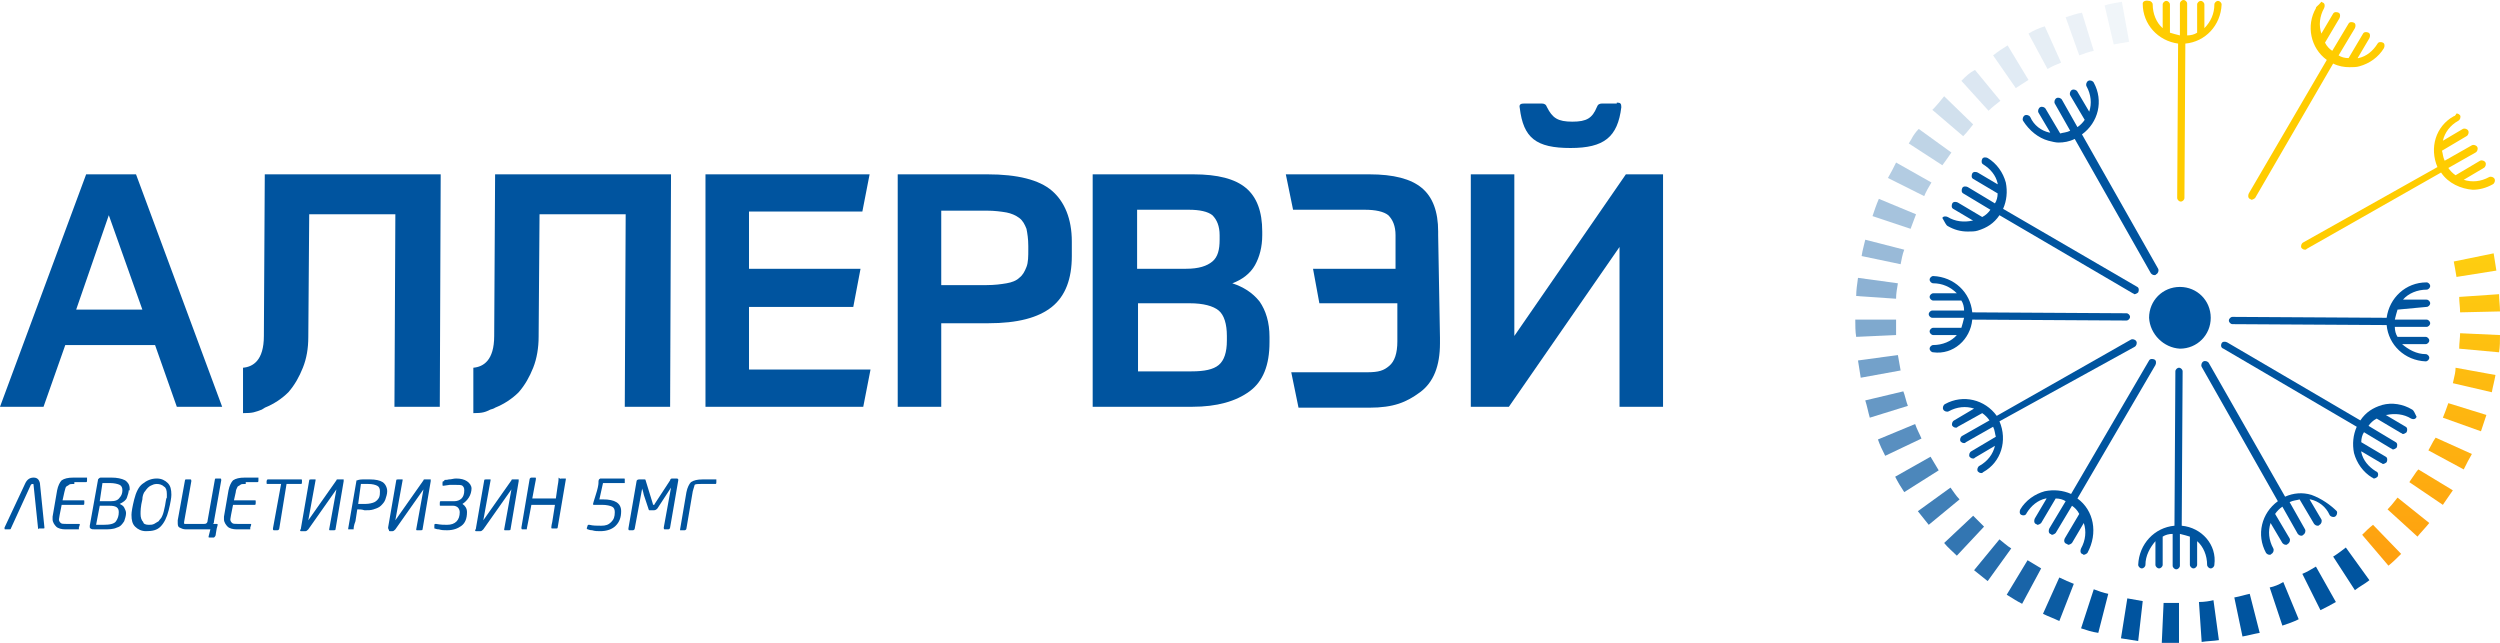 <svg width="280" height="72" viewBox="0 0 280 72" fill="none" xmlns="http://www.w3.org/2000/svg">
<path d="M244.15 39.051C246.079 39.051 247.602 37.526 247.602 35.593C247.602 33.661 246.079 32.136 244.15 32.136C242.22 32.136 240.697 33.661 240.697 35.593C240.798 37.424 242.322 38.949 244.15 39.051Z" fill="#00549F"/>
<path d="M229.424 15.762C229.83 15.864 230.236 15.966 230.541 15.966C231.15 15.966 231.76 15.864 232.369 15.559L240.9 30.61C241.002 30.712 241.103 30.813 241.306 30.813C241.408 30.813 241.408 30.813 241.509 30.712C241.713 30.61 241.814 30.305 241.713 30.102L233.182 15.051C235.01 13.729 235.619 11.288 234.502 9.254C234.4 9.051 234.096 8.949 233.892 9.051C233.689 9.152 233.588 9.457 233.689 9.661C234.197 10.576 234.299 11.593 233.994 12.508L232.674 10.271C232.572 10.068 232.267 9.966 232.064 10.068C231.861 10.169 231.76 10.474 231.861 10.678L233.486 13.424C233.283 13.729 232.978 14.034 232.674 14.237L230.947 11.186C230.846 10.983 230.541 10.881 230.338 10.983C230.135 11.085 230.033 11.39 230.135 11.593L231.861 14.644C231.455 14.847 231.049 14.847 230.744 14.949L229.119 12.203C229.018 12 228.713 11.898 228.51 12C228.307 12.101 228.205 12.407 228.307 12.61L229.627 14.847H229.525C228.611 14.644 227.799 14.034 227.393 13.118C227.291 12.915 226.986 12.813 226.783 12.915C226.58 13.017 226.479 13.322 226.58 13.525C227.291 14.644 228.307 15.457 229.424 15.762Z" fill="#00549F"/>
<path d="M218.151 25.322C218.862 25.729 219.572 25.932 220.385 25.932C220.791 25.932 221.197 25.932 221.502 25.83C222.518 25.525 223.33 25.017 223.94 24.102L238.869 32.847C238.97 32.847 238.97 32.949 239.072 32.949C239.174 32.949 239.377 32.847 239.478 32.746C239.58 32.542 239.58 32.237 239.377 32.135L224.346 23.39C224.752 22.474 224.854 21.457 224.65 20.441C224.346 19.322 223.635 18.305 222.619 17.695C222.416 17.593 222.111 17.593 222.01 17.796C221.908 18 221.908 18.305 222.111 18.407C222.924 18.915 223.533 19.627 223.736 20.542V20.644L221.502 19.322C221.299 19.22 220.994 19.22 220.893 19.424C220.791 19.627 220.791 19.932 220.994 20.034L223.736 21.661C223.736 22.068 223.635 22.474 223.432 22.779L220.385 20.949C220.182 20.847 219.877 20.847 219.776 21.051C219.674 21.254 219.674 21.559 219.877 21.661L222.924 23.491C222.721 23.796 222.416 24.102 222.01 24.305L219.268 22.678C219.065 22.576 218.76 22.576 218.658 22.779C218.557 22.983 218.557 23.288 218.76 23.39L220.994 24.712H220.893C219.979 24.915 218.963 24.813 218.151 24.305C217.948 24.203 217.643 24.203 217.541 24.407C217.846 24.915 217.948 25.22 218.151 25.322Z" fill="#00549F"/>
<path d="M220.892 35.797L238.158 35.899C238.361 35.899 238.564 35.695 238.564 35.492C238.564 35.288 238.361 35.085 238.158 35.085L220.892 34.983C220.689 32.746 218.861 31.017 216.525 30.916C216.322 30.916 216.119 31.119 216.119 31.322C216.119 31.526 216.322 31.729 216.525 31.729C217.541 31.729 218.455 32.136 219.166 32.848H216.525C216.322 32.848 216.119 33.051 216.119 33.255C216.119 33.458 216.322 33.661 216.525 33.661H219.674C219.877 33.966 219.978 34.373 219.978 34.78H216.424C216.221 34.78 216.018 34.983 216.018 35.187C216.018 35.39 216.221 35.593 216.424 35.593H219.978C219.877 36 219.775 36.407 219.674 36.712H216.525C216.322 36.712 216.119 36.916 216.119 37.119C216.119 37.322 216.322 37.526 216.525 37.526H219.166C218.557 38.238 217.541 38.644 216.525 38.644C216.322 38.644 216.119 38.848 216.119 39.051C216.119 39.255 216.322 39.458 216.525 39.458C218.76 39.763 220.689 38.034 220.892 35.797Z" fill="#00549F"/>
<path d="M239.072 38.848C239.275 38.746 239.377 38.441 239.275 38.237C239.174 38.034 238.869 37.932 238.666 38.034L223.635 46.576C222.315 44.746 219.877 44.136 217.846 45.254C217.643 45.356 217.541 45.661 217.643 45.864C217.744 46.068 218.049 46.17 218.252 46.068C219.166 45.559 220.182 45.458 221.096 45.763L218.862 47.085C218.658 47.187 218.557 47.492 218.658 47.695C218.76 47.797 218.862 47.898 219.065 47.898C219.166 47.898 219.166 47.898 219.268 47.797L222.01 46.271C222.315 46.475 222.619 46.78 222.822 47.085L219.776 48.814C219.572 48.915 219.471 49.221 219.573 49.424C219.674 49.526 219.776 49.627 219.979 49.627C220.08 49.627 220.08 49.627 220.182 49.526L223.229 47.797C223.432 48.203 223.432 48.61 223.533 48.915L220.791 50.542C220.588 50.644 220.487 50.949 220.588 51.153C220.69 51.254 220.791 51.356 220.994 51.356C221.096 51.356 221.096 51.356 221.197 51.254L223.432 49.932C223.229 50.848 222.619 51.661 221.705 52.17C221.502 52.271 221.401 52.576 221.502 52.78C221.604 52.882 221.705 52.983 221.908 52.983C222.01 52.983 222.01 52.983 222.111 52.882C224.143 51.763 224.854 49.322 223.94 47.187L239.072 38.848Z" fill="#00549F"/>
<path d="M232.674 55.83L241.408 40.881C241.509 40.678 241.509 40.373 241.306 40.271C241.103 40.169 240.799 40.169 240.697 40.373L231.963 55.322C231.049 54.915 230.033 54.813 229.018 55.017C227.9 55.322 226.885 56.034 226.275 57.05C226.174 57.254 226.174 57.559 226.377 57.661C226.58 57.762 226.885 57.762 226.986 57.457C227.494 56.644 228.205 56.034 229.119 55.83H229.221L227.9 58.068C227.799 58.271 227.799 58.576 228.002 58.678C228.104 58.678 228.104 58.779 228.205 58.779C228.307 58.779 228.51 58.678 228.611 58.576L230.236 55.83C230.643 55.83 231.049 55.932 231.353 56.135L229.525 59.186C229.424 59.389 229.424 59.695 229.627 59.796C229.728 59.796 229.728 59.898 229.83 59.898C229.932 59.898 230.135 59.796 230.236 59.695L232.064 56.644C232.369 56.847 232.674 57.152 232.877 57.559L231.252 60.305C231.15 60.508 231.15 60.813 231.455 60.915C231.557 60.915 231.557 61.017 231.658 61.017C231.76 61.017 231.963 60.915 232.064 60.813L233.385 58.576C233.689 59.491 233.588 60.508 233.08 61.423C232.978 61.627 232.978 61.932 233.182 62.034C233.283 62.034 233.283 62.135 233.385 62.135C233.486 62.135 233.689 62.034 233.791 61.932C235.01 59.695 234.502 57.152 232.674 55.83Z" fill="#00549F"/>
<path d="M244.353 58.881L244.454 41.593C244.454 41.39 244.251 41.187 244.048 41.187C243.845 41.187 243.642 41.39 243.642 41.593L243.54 58.881C241.306 59.085 239.58 60.915 239.478 63.254C239.478 63.458 239.681 63.661 239.884 63.661C240.087 63.661 240.29 63.458 240.29 63.254C240.29 62.237 240.798 61.322 241.408 60.61V63.254C241.408 63.458 241.611 63.661 241.814 63.661C242.017 63.661 242.22 63.458 242.22 63.254V60.102C242.525 59.898 242.931 59.797 243.337 59.797V63.356C243.337 63.559 243.54 63.763 243.743 63.763C243.946 63.763 244.149 63.559 244.149 63.356V59.797C244.556 59.898 244.962 60 245.266 60.102V63.254C245.266 63.458 245.47 63.661 245.673 63.661C245.876 63.661 246.079 63.458 246.079 63.254V60.61C246.79 61.22 247.196 62.237 247.196 63.254C247.196 63.458 247.399 63.661 247.602 63.661C247.805 63.661 248.008 63.458 248.008 63.254C248.313 61.017 246.587 59.085 244.353 58.881Z" fill="#00549F"/>
<path d="M258.876 55.424C257.86 55.118 256.844 55.22 255.93 55.627L247.399 40.678C247.298 40.474 246.993 40.373 246.79 40.474C246.587 40.576 246.485 40.881 246.587 41.085L255.118 56.136C253.29 57.458 252.681 59.898 253.798 61.932C253.899 62.034 254.001 62.136 254.204 62.136C254.306 62.136 254.305 62.136 254.407 62.034C254.61 61.932 254.712 61.627 254.61 61.424C254.102 60.508 254.001 59.491 254.305 58.576L255.626 60.813C255.727 60.915 255.829 61.017 256.032 61.017C256.134 61.017 256.134 61.017 256.235 60.915C256.438 60.813 256.54 60.508 256.438 60.305L254.813 57.559C255.016 57.254 255.321 56.949 255.626 56.746L257.352 59.797C257.454 59.898 257.555 60 257.759 60C257.86 60 257.86 60 257.962 59.898C258.165 59.797 258.266 59.491 258.165 59.288L256.438 56.237C256.844 56.034 257.251 56.034 257.555 55.932L259.18 58.678C259.282 58.779 259.383 58.881 259.587 58.881C259.688 58.881 259.688 58.881 259.79 58.779C259.993 58.678 260.094 58.373 259.993 58.169L258.673 55.932H258.774C259.688 56.136 260.501 56.746 260.907 57.661C261.008 57.864 261.313 57.966 261.516 57.864C261.719 57.763 261.821 57.458 261.719 57.254C261.008 56.542 259.993 55.83 258.876 55.424Z" fill="#00549F"/>
<path d="M270.149 45.865C269.133 45.255 267.915 45.051 266.798 45.356C265.782 45.661 264.969 46.17 264.36 47.085L249.431 38.339C249.228 38.238 248.923 38.238 248.821 38.441C248.72 38.644 248.72 38.949 249.025 39.051L263.954 47.797C263.548 48.712 263.446 49.729 263.649 50.746C263.954 51.865 264.665 52.882 265.68 53.492C265.782 53.492 265.782 53.593 265.884 53.593C265.985 53.593 266.188 53.492 266.29 53.39C266.391 53.187 266.391 52.882 266.087 52.78C265.274 52.271 264.665 51.56 264.462 50.644V50.543L266.696 51.865C266.798 51.865 266.798 51.966 266.899 51.966C267.001 51.966 267.204 51.865 267.305 51.763C267.407 51.56 267.407 51.255 267.204 51.153L264.462 49.526C264.462 49.119 264.563 48.712 264.766 48.407L267.813 50.238C267.915 50.238 267.915 50.339 268.016 50.339C268.118 50.339 268.321 50.238 268.423 50.136C268.524 49.932 268.524 49.627 268.321 49.526L265.274 47.695C265.477 47.39 265.782 47.085 266.188 46.882L268.93 48.509C269.032 48.509 269.032 48.61 269.133 48.61C269.235 48.61 269.438 48.509 269.54 48.407C269.641 48.204 269.641 47.899 269.438 47.797L267.204 46.475H267.305C268.219 46.272 269.235 46.373 270.047 46.882C270.251 46.983 270.555 46.983 270.657 46.678C270.454 46.272 270.352 45.966 270.149 45.865Z" fill="#00549F"/>
<path d="M271.774 34.373C271.977 34.373 272.18 34.169 272.18 33.966C272.18 33.763 271.977 33.559 271.774 33.559H269.133C269.743 32.847 270.758 32.441 271.774 32.441C271.977 32.441 272.18 32.237 272.18 32.034C272.18 31.83 271.977 31.627 271.774 31.627C269.438 31.627 267.61 33.356 267.305 35.593L250.04 35.491C249.837 35.491 249.634 35.695 249.634 35.898C249.634 36.102 249.837 36.305 250.04 36.305L267.305 36.407C267.509 38.644 269.337 40.373 271.672 40.474C271.876 40.474 272.079 40.271 272.079 40.068C272.079 39.864 271.876 39.661 271.672 39.661C270.657 39.661 269.743 39.152 269.032 38.542H271.672C271.876 38.542 272.079 38.339 272.079 38.135C272.079 37.932 271.876 37.729 271.672 37.729H268.524C268.321 37.424 268.219 37.017 268.219 36.61H271.774C271.977 36.61 272.18 36.407 272.18 36.203C272.18 36 271.977 35.796 271.774 35.796H268.219C268.321 35.39 268.423 34.983 268.524 34.678L271.774 34.373Z" fill="#00549F"/>
<path opacity="0.85" d="M221.096 63.864C221.603 64.271 222.111 64.678 222.619 65.085L225.259 61.424C224.752 61.119 224.345 60.712 223.939 60.407L221.096 63.864Z" fill="#00549F"/>
<path opacity="0.9" d="M224.752 66.609C225.26 66.915 225.869 67.321 226.478 67.626L228.611 63.66C228.103 63.355 227.595 63.05 227.088 62.745L224.752 66.609Z" fill="#00549F"/>
<path opacity="0.8" d="M217.744 60.813C218.15 61.322 218.658 61.729 219.166 62.237L222.212 58.983C221.806 58.576 221.4 58.169 220.994 57.763L217.744 60.813Z" fill="#00549F"/>
<path opacity="0.95" d="M228.814 68.746C229.424 69.051 230.033 69.254 230.642 69.559L232.267 65.39C231.759 65.186 231.252 64.983 230.642 64.678L228.814 68.746Z" fill="#00549F"/>
<path opacity="0.75" d="M214.799 57.254C215.205 57.762 215.611 58.271 216.018 58.779L219.47 55.932C219.064 55.525 218.76 55.017 218.455 54.61L214.799 57.254Z" fill="#00549F"/>
<path d="M233.08 70.373C233.689 70.576 234.298 70.78 235.009 70.881L236.126 66.508C235.619 66.407 235.009 66.203 234.502 66L233.08 70.373Z" fill="#00549F"/>
<path d="M237.549 71.491C238.158 71.593 238.869 71.695 239.478 71.796L239.986 67.322C239.377 67.22 238.869 67.118 238.259 67.017L237.549 71.491Z" fill="#00549F"/>
<path d="M242.119 72C242.728 72 243.439 72 244.048 72V67.525C243.439 67.525 242.931 67.525 242.322 67.525L242.119 72Z" fill="#00549F"/>
<path d="M246.282 67.424L246.587 71.898C247.196 71.796 247.907 71.796 248.517 71.695L247.907 67.22C247.501 67.322 246.892 67.424 246.282 67.424Z" fill="#00549F"/>
<path d="M250.243 66.915L251.157 71.287C251.767 71.186 252.478 70.982 253.087 70.881L251.97 66.508C251.462 66.609 250.853 66.813 250.243 66.915Z" fill="#00549F"/>
<path d="M254.205 65.797L255.626 70.068C256.236 69.865 256.845 69.661 257.454 69.356L255.728 65.186C255.22 65.492 254.712 65.695 254.205 65.797Z" fill="#00549F"/>
<path d="M257.861 64.272L259.892 68.339C260.501 68.034 261.11 67.729 261.618 67.424L259.384 63.458C258.876 63.763 258.368 64.068 257.861 64.272Z" fill="#00549F"/>
<path d="M261.313 62.339L263.75 66.101C264.258 65.695 264.868 65.39 265.375 64.983L262.735 61.322C262.329 61.627 261.821 62.034 261.313 62.339Z" fill="#00549F"/>
<path fill-rule="evenodd" clip-rule="evenodd" d="M275.126 31.016C275.024 30.406 274.923 29.796 274.821 29.288L279.29 28.373C279.34 28.678 279.391 29.009 279.442 29.339L279.442 29.339C279.493 29.67 279.543 30 279.594 30.305L275.126 31.017L275.126 31.016ZM275.43 33.254C275.43 33.559 275.455 33.839 275.48 34.119C275.506 34.398 275.531 34.678 275.531 34.983L280 34.881C280 34.576 279.974 34.246 279.949 33.915C279.923 33.585 279.898 33.254 279.898 32.949L275.43 33.254ZM279.898 39.458L275.43 39.051C275.43 38.732 275.457 38.413 275.484 38.109C275.508 37.831 275.531 37.565 275.531 37.322L280 37.526C280 38.136 280 38.848 279.898 39.458ZM274.72 42.916L279.086 43.932C279.137 43.627 279.213 43.297 279.29 42.966L279.29 42.966L279.29 42.966L279.29 42.966L279.29 42.966L279.29 42.966C279.366 42.636 279.442 42.305 279.493 42L275.024 41.187C275.024 41.629 274.918 42.072 274.82 42.475L274.82 42.475L274.82 42.475C274.783 42.628 274.748 42.776 274.72 42.916ZM277.868 48.305L273.603 46.78L273.603 46.779C273.806 46.271 274.009 45.763 274.212 45.153L278.477 46.475L277.868 48.305ZM271.978 50.441L275.938 52.576L275.938 52.576C276.243 51.966 276.547 51.356 276.852 50.847L272.79 49.017C272.606 49.262 272.459 49.545 272.305 49.842C272.203 50.037 272.098 50.239 271.978 50.441ZM270.048 53.695L269.845 54L273.602 56.543L273.805 56.238C273.958 56.034 274.11 55.806 274.262 55.577C274.415 55.348 274.567 55.119 274.719 54.916L270.86 52.577C270.67 52.767 270.52 52.997 270.36 53.241L270.36 53.241C270.263 53.389 270.163 53.542 270.048 53.695ZM264.562 59.899L267.507 63.356C268.015 62.95 268.523 62.441 268.929 62.035L268.929 62.035L265.781 58.78C265.375 59.085 264.969 59.492 264.562 59.899ZM270.758 60.102L267.407 57.051C267.744 56.714 268.011 56.377 268.323 55.982C268.388 55.9 268.455 55.816 268.524 55.729L272.079 58.576C271.876 58.831 271.647 59.085 271.419 59.339C271.19 59.593 270.962 59.847 270.758 60.102Z" fill="url(#paint0_linear)"/>
<path opacity="0.7" d="M212.26 53.39C212.565 54 212.869 54.508 213.276 55.118L217.134 52.678C216.83 52.169 216.525 51.661 216.221 51.152L212.26 53.39Z" fill="#00549F"/>
<path opacity="0.65" d="M210.33 49.22C210.533 49.83 210.838 50.44 211.143 51.05L215.205 49.118C215.002 48.61 214.697 48.101 214.494 47.491L210.33 49.22Z" fill="#00549F"/>
<path opacity="0.6" d="M208.908 44.847C209.112 45.458 209.213 46.068 209.416 46.78L213.681 45.458C213.478 44.949 213.377 44.339 213.174 43.831L208.908 44.847Z" fill="#00549F"/>
<path opacity="0.55" d="M208.096 40.373C208.197 40.983 208.299 41.695 208.401 42.305L212.869 41.492C212.767 40.881 212.666 40.373 212.564 39.763L208.096 40.373Z" fill="#00549F"/>
<path opacity="0.5" d="M207.791 35.797C207.791 36.407 207.791 37.119 207.893 37.729L212.361 37.526C212.361 36.916 212.361 36.407 212.361 35.797H207.791V35.797Z" fill="#00549F"/>
<path opacity="0.45" d="M207.893 33.153L212.361 33.458C212.361 32.847 212.463 32.339 212.564 31.729L208.096 31.119C207.994 31.831 207.893 32.542 207.893 33.153Z" fill="#00549F"/>
<path opacity="0.4" d="M208.502 28.678L212.869 29.593C212.971 29.085 213.072 28.475 213.275 27.966L208.909 26.848C208.807 27.356 208.604 27.966 208.502 28.678Z" fill="#00549F"/>
<path opacity="0.35" d="M209.721 24.204L213.986 25.627C214.189 25.119 214.392 24.509 214.595 24L210.432 22.271C210.127 22.983 209.924 23.593 209.721 24.204Z" fill="#00549F"/>
<path opacity="0.3" d="M211.448 19.932L215.51 21.966C215.713 21.457 216.017 20.949 216.322 20.44L212.361 18.203C212.057 18.813 211.752 19.424 211.448 19.932Z" fill="#00549F"/>
<path opacity="0.25" d="M214.088 15.559C213.986 15.762 213.885 15.864 213.783 16.067L217.541 18.508C217.642 18.407 217.744 18.203 217.845 18.101C218.048 17.796 218.353 17.39 218.556 17.084L214.9 14.44C214.596 14.745 214.291 15.152 214.088 15.559Z" fill="#00549F"/>
<path opacity="0.18" d="M216.424 12.305L219.877 15.254C220.283 14.847 220.587 14.44 220.994 13.932L217.744 10.779C217.338 11.288 216.932 11.796 216.424 12.305Z" fill="#00549F"/>
<path opacity="0.14" d="M219.674 9.051L222.72 12.407C223.127 12 223.533 11.695 224.041 11.288L221.197 7.831C220.588 8.136 220.182 8.542 219.674 9.051Z" fill="#00549F"/>
<path opacity="0.12" d="M223.229 6.204L225.767 9.865C226.275 9.56 226.681 9.254 227.189 8.949L224.853 5.085C224.346 5.39 223.736 5.797 223.229 6.204Z" fill="#00549F"/>
<path opacity="0.1" d="M227.189 3.763L229.322 7.729C229.83 7.424 230.338 7.22 230.845 7.017L229.017 2.949C228.307 3.153 227.697 3.458 227.189 3.763Z" fill="#00549F"/>
<path opacity="0.06" d="M235.72 0.61L236.736 4.983C237.243 4.881 237.853 4.779 238.462 4.678L237.65 0.203C237.04 0.305 236.33 0.407 235.72 0.61Z" fill="#00549F"/>
<path opacity="0.08" d="M231.353 1.932L232.877 6.203C233.384 6 233.994 5.797 234.501 5.695L233.181 1.424C232.572 1.526 231.963 1.729 231.353 1.932Z" fill="#00549F"/>
<path d="M4.265 59.186L3.757 54.305C3.757 54.203 3.757 54.203 3.656 54.203C3.554 54.203 3.554 54.203 3.453 54.305L1.219 59.186C1.219 59.288 1.117 59.288 1.016 59.288H0.609C0.508 59.288 0.508 59.288 0.508 59.186V59.084L2.844 54.101C3.047 53.695 3.351 53.491 3.757 53.491C4.164 53.491 4.367 53.695 4.468 54.101L4.976 59.084C4.976 59.186 4.976 59.186 4.875 59.186H4.367C4.265 59.288 4.265 59.288 4.265 59.186Z" fill="#00549F"/>
<path d="M8.327 54.203C8.023 54.203 7.82 54.203 7.718 54.305C7.617 54.407 7.515 54.407 7.413 54.508C7.312 54.61 7.312 54.813 7.21 55.118L7.007 56.034H9.343C9.444 56.034 9.444 56.034 9.444 56.135C9.444 56.135 9.444 56.237 9.444 56.339C9.444 56.44 9.444 56.542 9.343 56.542H9.241H6.906C6.703 57.559 6.601 58.068 6.601 58.169C6.601 58.373 6.703 58.474 6.804 58.576C6.906 58.678 7.109 58.678 7.413 58.678H8.835C8.937 58.678 8.937 58.678 8.937 58.779L8.835 59.084C8.835 59.186 8.835 59.186 8.835 59.288C8.835 59.288 8.632 59.288 8.327 59.288C8.023 59.288 7.617 59.288 7.312 59.288C6.906 59.288 6.499 59.186 6.296 58.983C6.093 58.779 5.89 58.474 5.89 58.169C5.89 58.068 5.89 57.966 5.89 57.864L6.398 54.915C6.499 54.407 6.703 54 6.906 53.796C7.21 53.593 7.617 53.491 8.226 53.491C8.734 53.491 9.14 53.491 9.343 53.491C9.546 53.491 9.648 53.491 9.749 53.491C9.749 53.491 9.749 53.491 9.749 53.593C9.749 53.593 9.749 53.695 9.749 53.796C9.749 53.898 9.749 54 9.648 54C9.648 54 9.648 54 9.546 54H8.327V54.203Z" fill="#00549F"/>
<path d="M14.42 54.915C14.42 55.118 14.319 55.423 14.217 55.728C14.116 56.034 13.811 56.237 13.405 56.44C13.608 56.542 13.811 56.644 13.912 56.847C14.014 57.05 14.116 57.254 14.116 57.457C14.116 57.762 14.014 58.068 13.912 58.373C13.709 58.678 13.506 58.983 13.1 59.084C12.694 59.288 12.186 59.288 11.577 59.288C11.272 59.288 10.967 59.288 10.663 59.288C10.358 59.288 10.257 59.288 10.155 59.186C10.053 59.186 10.053 59.084 10.053 58.983V58.881L10.967 53.796C10.967 53.695 10.967 53.695 11.069 53.593C11.069 53.593 11.171 53.491 11.272 53.491C11.374 53.491 11.475 53.491 11.78 53.491C11.983 53.491 12.288 53.491 12.491 53.491C13.1 53.491 13.608 53.593 14.014 53.796C14.319 54 14.522 54.305 14.522 54.712V54.915H14.42ZM10.764 58.779C11.069 58.779 11.374 58.779 11.577 58.779C12.288 58.779 12.795 58.678 12.998 58.373C13.202 58.068 13.303 57.762 13.303 57.356C13.303 56.847 12.998 56.644 12.288 56.644H11.171L10.764 58.779ZM13.709 54.915C13.709 54.61 13.608 54.407 13.405 54.305C13.202 54.203 12.795 54.101 12.288 54.101C12.186 54.101 11.983 54.101 11.475 54.101L11.171 56.135H12.389C12.897 56.135 13.202 56.034 13.405 55.728C13.608 55.525 13.709 55.22 13.709 54.915Z" fill="#00549F"/>
<path d="M17.57 53.593C18.077 53.593 18.483 53.796 18.788 54.101C19.093 54.406 19.194 54.813 19.194 55.423C19.194 55.728 19.093 56.339 18.89 57.152C18.687 57.966 18.382 58.576 17.976 58.983C17.57 59.389 17.062 59.491 16.351 59.491C15.843 59.491 15.437 59.288 15.132 58.983C14.828 58.678 14.726 58.271 14.726 57.661C14.726 57.355 14.828 56.745 15.031 55.932C15.234 55.118 15.539 54.508 15.945 54.203C16.453 53.796 16.96 53.593 17.57 53.593ZM16.656 58.779C16.859 58.779 17.062 58.779 17.265 58.678C17.468 58.576 17.57 58.474 17.773 58.372C17.874 58.169 18.077 58.067 18.179 57.762C18.28 57.559 18.382 57.152 18.483 56.644C18.585 56.135 18.585 55.83 18.687 55.728C18.687 55.627 18.687 55.525 18.687 55.322C18.687 54.915 18.585 54.61 18.382 54.508C18.179 54.305 17.874 54.203 17.57 54.203C17.265 54.203 17.062 54.305 16.859 54.406C16.656 54.508 16.453 54.711 16.249 55.017C16.046 55.22 15.945 55.627 15.945 55.932C15.742 56.745 15.742 57.254 15.742 57.559C15.742 57.966 15.843 58.271 16.046 58.474C16.046 58.678 16.351 58.779 16.656 58.779Z" fill="#00549F"/>
<path d="M23.562 59.288H20.82C20.515 59.288 20.312 59.186 20.109 59.084C19.906 58.983 19.906 58.779 19.906 58.474C19.906 58.372 19.906 58.271 19.906 58.271L20.718 53.796C20.718 53.796 20.718 53.694 20.82 53.694H20.921H21.328C21.429 53.694 21.429 53.796 21.429 53.898L20.617 58.474C20.617 58.576 20.617 58.576 20.617 58.576C20.617 58.678 20.617 58.678 20.718 58.678C20.718 58.678 20.82 58.678 20.921 58.678H22.851C22.952 58.678 23.054 58.678 23.155 58.576C23.155 58.576 23.257 58.474 23.257 58.271L24.069 53.694C24.069 53.694 24.069 53.593 24.171 53.593H24.273H24.679C24.78 53.593 24.78 53.694 24.78 53.796L23.968 58.372C23.968 58.474 23.968 58.576 23.866 58.678H24.273C24.374 58.678 24.374 58.678 24.374 58.779C24.374 58.779 24.374 58.881 24.273 59.186L24.171 59.796C24.171 59.999 24.069 60.101 24.069 60.101C24.069 60.101 24.069 60.101 23.968 60.203H23.866H23.46C23.358 60.203 23.358 60.203 23.358 60.101L23.562 59.288Z" fill="#00549F"/>
<path d="M27.523 54.203C27.218 54.203 27.015 54.203 26.913 54.305C26.812 54.407 26.71 54.407 26.609 54.508C26.507 54.712 26.406 54.915 26.406 55.118L26.203 56.034H28.538C28.64 56.034 28.64 56.034 28.64 56.135C28.64 56.135 28.64 56.237 28.64 56.339C28.64 56.44 28.64 56.542 28.538 56.542C28.437 56.542 28.437 56.542 28.437 56.542H26.101C25.898 57.559 25.796 58.068 25.796 58.169C25.796 58.373 25.898 58.474 25.999 58.576C26.101 58.678 26.304 58.678 26.609 58.678H28.03C28.132 58.678 28.132 58.678 28.132 58.779L28.03 59.084C28.03 59.186 28.03 59.186 28.03 59.288C28.03 59.288 27.827 59.288 27.523 59.288C27.218 59.288 26.812 59.288 26.507 59.288C26.101 59.288 25.695 59.186 25.492 58.983C25.289 58.779 25.085 58.474 25.085 58.169C25.085 58.068 25.085 57.966 25.085 57.864L25.593 54.915C25.695 54.407 25.898 54 26.101 53.796C26.406 53.593 26.812 53.491 27.421 53.491C27.929 53.491 28.335 53.491 28.538 53.491C28.741 53.491 28.843 53.491 28.944 53.491C28.944 53.491 28.944 53.491 28.944 53.593C28.944 53.593 28.944 53.695 28.944 53.796C28.944 53.898 28.944 54 28.843 54C28.843 54 28.843 54 28.741 54H27.523V54.203Z" fill="#00549F"/>
<path d="M32.093 54.203L31.28 59.186C31.28 59.288 31.179 59.389 31.077 59.389H30.671C30.57 59.389 30.57 59.288 30.57 59.186L31.483 54.203H29.96C29.859 54.203 29.859 54.203 29.859 54.101C29.859 54.101 29.859 53.999 29.859 53.898C29.859 53.796 29.96 53.694 29.96 53.694H30.062H33.718C33.819 53.694 33.819 53.694 33.819 53.796C33.819 53.796 33.819 53.898 33.819 53.999C33.819 54.101 33.819 54.203 33.718 54.203H33.616H32.093Z" fill="#00549F"/>
<path d="M33.718 59.084L34.632 53.796C34.632 53.694 34.733 53.694 34.835 53.694H35.241H35.343V53.796L34.53 58.271L37.678 53.796C37.678 53.694 37.78 53.694 37.78 53.694C37.78 53.694 37.882 53.694 37.983 53.694H38.389C38.491 53.694 38.491 53.694 38.491 53.694C38.491 53.694 38.491 53.796 38.491 53.898L37.577 59.288C37.577 59.389 37.475 59.389 37.374 59.389H36.968C36.866 59.389 36.866 59.389 36.866 59.288L37.678 54.813L34.53 59.288C34.429 59.389 34.327 59.491 34.226 59.491H33.718C33.617 59.491 33.617 59.491 33.617 59.389C33.718 59.186 33.718 59.186 33.718 59.084Z" fill="#00549F"/>
<path d="M40.014 57.05L39.811 58.372C39.608 58.881 39.608 59.186 39.608 59.186C39.608 59.186 39.608 59.186 39.608 59.288H39.507H39.101H38.999V59.186L39.913 53.898C39.913 53.796 39.913 53.796 40.014 53.796C40.014 53.796 40.218 53.694 40.624 53.694C40.928 53.694 41.233 53.694 41.436 53.694C42.046 53.694 42.553 53.796 42.858 53.999C43.163 54.203 43.366 54.61 43.366 55.016C43.366 55.322 43.264 55.627 43.163 55.932C43.061 56.237 42.858 56.44 42.655 56.644C42.452 56.847 42.147 56.949 41.843 57.05C41.538 57.152 41.233 57.152 40.827 57.152C40.522 57.05 40.319 57.05 40.014 57.05ZM40.116 56.44C40.624 56.44 40.827 56.44 40.928 56.44C41.335 56.44 41.741 56.338 41.944 56.237C42.147 56.135 42.35 55.932 42.452 55.728C42.553 55.525 42.553 55.22 42.553 55.016C42.553 54.711 42.452 54.508 42.249 54.406C42.046 54.304 41.741 54.203 41.233 54.203C41.03 54.203 40.725 54.203 40.421 54.203L40.116 56.44Z" fill="#00549F"/>
<path d="M43.467 59.084L44.381 53.796C44.381 53.694 44.483 53.694 44.584 53.694H44.991H45.092V53.796L44.28 58.271L47.428 53.796C47.428 53.694 47.529 53.694 47.529 53.694C47.529 53.694 47.631 53.694 47.733 53.694H48.139C48.24 53.694 48.24 53.694 48.24 53.694C48.24 53.694 48.24 53.796 48.24 53.898L47.326 59.288C47.326 59.389 47.225 59.389 47.123 59.389H46.717C46.615 59.389 46.615 59.389 46.615 59.288L47.428 54.813L44.28 59.288C44.178 59.389 44.077 59.491 43.975 59.491H43.67C43.569 59.491 43.569 59.491 43.569 59.389C43.467 59.186 43.467 59.186 43.467 59.084Z" fill="#00549F"/>
<path d="M52.811 54.711C52.811 55.017 52.709 55.423 52.506 55.728C52.303 56.033 52.1 56.237 51.795 56.44C52.1 56.644 52.303 56.949 52.303 57.355C52.303 58.067 52.1 58.576 51.694 58.881C51.288 59.186 50.78 59.389 50.069 59.389C49.764 59.389 49.46 59.389 49.155 59.288C48.85 59.288 48.749 59.186 48.647 59.186C48.647 59.186 48.647 59.186 48.647 59.084C48.647 59.084 48.647 58.983 48.647 58.881C48.647 58.779 48.647 58.678 48.749 58.678H48.85C49.358 58.779 49.764 58.779 50.069 58.779C50.983 58.779 51.491 58.271 51.491 57.355C51.491 57.152 51.389 56.949 51.288 56.847C51.186 56.745 50.983 56.644 50.78 56.644H49.358C49.257 56.644 49.257 56.644 49.257 56.542C49.257 56.542 49.257 56.44 49.257 56.339C49.257 56.237 49.257 56.135 49.358 56.135H49.46H50.881C51.186 56.135 51.491 56.033 51.694 55.83C51.897 55.627 51.998 55.322 51.998 54.915C51.998 54.61 51.897 54.508 51.795 54.406C51.694 54.305 51.389 54.305 50.983 54.305C50.78 54.305 50.577 54.305 50.374 54.305L49.663 54.406C49.561 54.406 49.561 54.406 49.561 54.305C49.561 54.305 49.561 54.203 49.561 54.101C49.561 54 49.561 53.898 49.663 53.898C49.764 53.898 49.764 53.898 49.764 53.796C49.764 53.694 49.967 53.796 50.272 53.694C50.577 53.694 50.78 53.593 51.084 53.593C51.592 53.593 51.998 53.694 52.303 53.898C52.608 54.101 52.811 54.406 52.811 54.711Z" fill="#00549F"/>
<path d="M53.319 59.084L54.233 53.796C54.233 53.694 54.335 53.694 54.436 53.694H54.842H54.944V53.796L54.132 58.271L57.28 53.796C57.28 53.694 57.381 53.694 57.381 53.694C57.381 53.694 57.483 53.694 57.584 53.694H57.99C58.092 53.694 58.092 53.694 58.092 53.694C58.092 53.694 58.092 53.796 58.092 53.898L57.178 59.288C57.178 59.389 57.077 59.389 56.975 59.389H56.569C56.467 59.389 56.467 59.389 56.467 59.288L57.28 54.813L54.132 59.288C54.03 59.389 53.928 59.491 53.827 59.491H53.319C53.218 59.491 53.218 59.491 53.218 59.389C53.319 59.186 53.319 59.186 53.319 59.084Z" fill="#00549F"/>
<path d="M62.865 53.593H63.272H63.373V53.695L62.459 59.084C62.459 59.084 62.459 59.186 62.358 59.186H62.256H61.85C61.748 59.186 61.748 59.186 61.748 59.084C61.748 59.084 61.748 58.881 61.85 58.474L62.154 56.542H59.514L59.209 58.169C59.108 58.779 59.006 59.084 59.006 59.186C59.006 59.186 59.006 59.186 59.006 59.288H58.905H58.498C58.397 59.288 58.397 59.186 58.397 59.084L59.311 53.695C59.311 53.593 59.413 53.491 59.514 53.491H59.92C60.022 53.491 60.022 53.491 60.022 53.593C60.022 53.593 60.022 53.796 59.92 54.203L59.616 55.83H62.256L62.459 54.407C62.561 53.898 62.561 53.593 62.561 53.593C62.561 53.593 62.561 53.593 62.561 53.491C62.764 53.695 62.865 53.593 62.865 53.593Z" fill="#00549F"/>
<path d="M67.233 53.593H69.873C69.974 53.593 69.974 53.593 69.974 53.694C69.974 53.694 69.974 53.796 69.974 53.898C69.974 54 69.974 54.101 69.974 54.101C69.974 54.101 69.974 54.101 69.873 54.101H69.771H67.537L67.131 55.932H67.537C68.857 55.932 69.568 56.339 69.568 57.254C69.568 57.966 69.365 58.474 68.959 58.881C68.553 59.288 67.943 59.491 67.233 59.491C66.928 59.491 66.623 59.491 66.319 59.389C66.014 59.389 65.912 59.288 65.811 59.288L65.709 59.186L65.811 58.881C65.811 58.881 65.811 58.779 65.912 58.779H66.014C66.42 58.881 66.826 58.881 67.334 58.881C67.842 58.881 68.147 58.779 68.451 58.474C68.756 58.169 68.857 57.864 68.857 57.355C68.857 57.05 68.756 56.847 68.553 56.745C68.35 56.644 67.943 56.542 67.436 56.542H66.522C66.42 56.542 66.42 56.542 66.42 56.44C66.42 56.44 66.522 56.033 66.725 55.423C66.928 54.813 67.029 54.305 67.029 54.101C67.029 53.796 67.029 53.694 67.233 53.593C67.233 53.593 67.131 53.694 67.233 53.593Z" fill="#00549F"/>
<path d="M75.255 53.593H75.763H75.865C75.865 53.593 75.865 53.593 75.966 53.694V53.796L75.052 59.084C75.052 59.186 74.951 59.288 74.849 59.288H74.443C74.341 59.288 74.341 59.186 74.341 59.084L75.154 54.61L73.63 56.949C73.529 57.05 73.427 57.152 73.224 57.152H72.92C72.818 57.152 72.716 57.152 72.716 57.152C72.716 57.152 72.615 57.05 72.615 56.949L72.107 55.423C72.006 54.915 71.904 54.711 71.904 54.711C71.904 54.711 71.904 54.711 71.904 54.813L71.092 59.186C71.092 59.288 70.99 59.389 70.889 59.389H70.482C70.381 59.389 70.381 59.288 70.381 59.186L71.295 53.898C71.295 53.796 71.396 53.694 71.6 53.694H72.107C72.209 53.694 72.209 53.694 72.209 53.694C72.209 53.694 72.31 53.694 72.31 53.796L73.123 56.44C73.123 56.542 73.123 56.542 73.224 56.542C73.224 56.542 73.326 56.542 73.326 56.44L75.052 53.796C75.052 53.694 75.154 53.593 75.255 53.593Z" fill="#00549F"/>
<path d="M77.592 55.016L76.881 59.186C76.881 59.288 76.779 59.389 76.678 59.389H76.272C76.17 59.389 76.17 59.389 76.17 59.389V59.288L76.881 55.118C76.982 54.61 77.185 54.203 77.388 53.999C77.693 53.796 78.099 53.694 78.709 53.694C79.216 53.694 79.623 53.694 79.826 53.694C80.029 53.694 80.13 53.694 80.232 53.694C80.232 53.694 80.232 53.694 80.232 53.796C80.232 53.796 80.232 53.898 80.232 53.999C80.232 54.101 80.232 54.203 80.13 54.203C80.13 54.203 80.13 54.203 80.029 54.203H78.506C78.201 54.203 77.896 54.203 77.795 54.304C77.795 54.406 77.693 54.61 77.592 55.016Z" fill="#00549F"/>
<path d="M161.277 37.831V38.441C161.277 40.983 160.566 42.813 159.043 43.932C157.519 45.051 156.097 45.661 153.355 45.661H145.434L144.621 41.695H153.051C154.472 41.695 154.98 41.492 155.59 40.983C156.199 40.474 156.504 39.559 156.504 38.237V37.627V33.966H152.847H147.769L147.059 30.102H152.543H156.3V26.847V26.339C156.3 25.322 155.996 24.61 155.488 24.102C154.98 23.695 154.066 23.491 152.847 23.491H144.824L144.012 19.525H153.355C156.097 19.525 158.027 20.034 159.246 21.051C160.464 22.068 161.074 23.695 161.074 25.932V26.339L161.277 37.831Z" fill="#00549F"/>
<path d="M17.367 38.644H7.312L4.875 45.559H0L9.648 19.525H15.234L24.882 45.559H19.804L17.367 38.644ZM8.531 34.677H15.945L12.187 24.101L8.531 34.677Z" fill="#00549F"/>
<path d="M97.396 19.525L96.584 23.695H83.888V30.102H96.38L95.568 34.373H83.888V41.39H97.498L96.685 45.559H79.014V19.525H97.396Z" fill="#00549F"/>
<path d="M105.419 36.102V45.559H100.544V19.525H110.599C113.95 19.525 116.388 20.136 117.809 21.356C119.231 22.576 120.044 24.508 120.044 27.051V28.678C120.044 31.22 119.333 33.153 117.809 34.373C116.286 35.593 113.95 36.203 110.7 36.203H105.419V36.102ZM115.169 27.559C115.169 26.746 115.067 26.136 114.966 25.627C114.763 25.119 114.559 24.712 114.153 24.407C113.747 24.102 113.239 23.898 112.731 23.797C112.122 23.695 111.411 23.593 110.497 23.593H105.419V31.932H110.497C111.411 31.932 112.122 31.831 112.731 31.729C113.341 31.627 113.849 31.424 114.153 31.119C114.559 30.814 114.763 30.407 114.966 29.898C115.169 29.39 115.169 28.678 115.169 27.966V27.559Z" fill="#00549F"/>
<path d="M122.481 19.525H133.653C136.395 19.525 138.325 20.034 139.543 21.051C140.762 22.068 141.371 23.695 141.371 25.932V26.339C141.371 27.661 141.067 28.78 140.559 29.695C140.051 30.61 139.137 31.322 138.02 31.729C139.239 32.136 140.254 32.746 141.067 33.763C141.778 34.78 142.184 36.102 142.184 37.729V38.339C142.184 40.881 141.473 42.712 139.949 43.83C138.426 44.949 136.293 45.559 133.551 45.559H122.38V19.525H122.481ZM127.356 23.491V30.102H132.84C134.262 30.102 135.176 29.797 135.786 29.288C136.395 28.78 136.598 27.966 136.598 26.847V26.339C136.598 25.322 136.293 24.61 135.786 24.102C135.278 23.695 134.364 23.491 133.145 23.491H127.356ZM127.356 41.593H133.45C134.871 41.593 135.887 41.39 136.496 40.881C137.106 40.373 137.41 39.458 137.41 38.136V37.627C137.41 36.305 137.106 35.288 136.496 34.78C135.887 34.271 134.77 33.966 133.247 33.966H127.458V41.593H127.356Z" fill="#00549F"/>
<path d="M53.014 46.271V41.186C54.131 41.085 55.35 40.373 55.35 37.627L55.452 19.525H75.154L75.053 45.559H69.975L70.076 24H60.428L60.327 37.729C60.327 38.949 60.123 40.169 59.717 41.186C59.311 42.203 58.803 43.119 58.092 43.932C57.381 44.644 56.467 45.254 55.452 45.661C55.35 45.763 54.944 45.864 54.944 45.864C54.334 46.169 54.03 46.271 53.014 46.271Z" fill="#00549F"/>
<path d="M27.218 46.271V41.186C28.335 41.085 29.554 40.373 29.554 37.627L29.655 19.525H49.358L49.257 45.559H44.178L44.28 24H34.632L34.53 37.729C34.53 39.051 34.327 40.169 33.921 41.186C33.515 42.203 33.007 43.119 32.296 43.932C31.585 44.644 30.671 45.254 29.655 45.661C29.554 45.763 29.452 45.763 29.351 45.864C28.538 46.169 28.335 46.271 27.218 46.271Z" fill="#00549F"/>
<path d="M186.261 19.525V45.559H181.386V27.661L168.995 45.559H164.73V19.525H169.605V37.627L182.097 19.525H186.261Z" fill="#00549F"/>
<path d="M181.08 11.491C181.486 11.491 181.588 11.593 181.588 12C181.182 15.356 179.658 16.576 175.901 16.576C172.042 16.576 170.62 15.457 170.214 12.101C170.113 11.695 170.316 11.593 170.722 11.593H172.651C172.956 11.593 173.159 11.695 173.261 12C173.87 13.22 174.479 13.627 176.104 13.627C177.729 13.627 178.338 13.22 178.846 12C178.948 11.695 179.151 11.593 179.455 11.593H181.08V11.491Z" fill="#00549F"/>
<path d="M239.986 0.407C239.986 2.746 241.712 4.576 243.947 4.881L243.845 22.169C243.845 22.373 244.048 22.576 244.251 22.576C244.454 22.576 244.657 22.373 244.657 22.169L244.759 4.881C246.993 4.678 248.72 2.847 248.821 0.508C248.821 0.305 248.618 0.102 248.415 0.102C248.212 0.102 248.009 0.305 248.009 0.508C248.009 1.525 247.602 2.441 246.892 3.153V0.508C246.892 0.305 246.688 0.102 246.485 0.102C246.282 0.102 246.079 0.305 246.079 0.508V3.661C245.775 3.864 245.368 3.966 244.962 3.966V0.407C244.962 0.203 244.759 0 244.556 0C244.353 0 244.15 0.203 244.15 0.407V3.966C243.743 3.864 243.337 3.763 243.033 3.661V0.508C243.033 0.305 242.83 0.102 242.626 0.102C242.423 0.102 242.22 0.305 242.22 0.508V3.153C241.509 2.542 241.103 1.525 241.103 0.508C241.103 0.305 240.9 0.102 240.697 0.102C240.189 0 239.986 0.203 239.986 0.407Z" fill="#FFCC00"/>
<path d="M274.821 13.017C272.79 14.136 272.079 16.576 272.993 18.712L257.962 27.153C257.759 27.254 257.657 27.559 257.759 27.763C257.86 27.864 257.962 27.966 258.165 27.966C258.267 27.966 258.267 27.966 258.368 27.864L273.399 19.322C274.212 20.542 275.633 21.153 276.954 21.254C277.665 21.254 278.477 21.051 279.188 20.644C279.391 20.542 279.493 20.237 279.391 20.034C279.29 19.831 278.985 19.729 278.782 19.831C277.868 20.339 276.852 20.441 275.938 20.136L278.172 18.814C278.375 18.712 278.477 18.407 278.376 18.203C278.274 18 277.969 17.898 277.766 18L275.024 19.627C274.719 19.424 274.415 19.119 274.212 18.814L277.258 17.085C277.461 16.983 277.563 16.678 277.461 16.475C277.36 16.271 277.055 16.169 276.852 16.271L273.805 18C273.602 17.593 273.602 17.186 273.501 16.881L276.243 15.254C276.446 15.153 276.547 14.848 276.446 14.644C276.344 14.441 276.04 14.339 275.837 14.441L273.602 15.763C273.805 14.848 274.415 14.034 275.329 13.525C275.532 13.424 275.633 13.119 275.532 12.915C275.43 12.814 275.329 12.712 275.126 12.712C275.024 12.915 274.922 13.017 274.821 13.017Z" fill="#FFCC00"/>
<path d="M259.384 0.915C258.266 2.847 258.774 5.39 260.602 6.712L251.868 21.661C251.767 21.864 251.767 22.169 251.97 22.271C252.071 22.271 252.071 22.373 252.173 22.373C252.274 22.373 252.478 22.271 252.579 22.169L261.313 7.118C261.923 7.423 262.532 7.525 263.141 7.525C263.548 7.525 263.954 7.525 264.259 7.423C265.376 7.118 266.391 6.407 267.001 5.39C267.102 5.186 267.102 4.881 266.899 4.779C266.696 4.678 266.391 4.678 266.29 4.881C265.782 5.695 265.071 6.305 264.157 6.508H264.055L265.376 4.271C265.477 4.068 265.477 3.762 265.274 3.661C265.071 3.559 264.766 3.559 264.665 3.762L263.04 6.508C262.634 6.508 262.227 6.407 261.923 6.203L263.751 3.152C263.852 2.949 263.852 2.644 263.649 2.542C263.446 2.44 263.141 2.44 263.04 2.644L261.212 5.695C260.907 5.491 260.602 5.186 260.399 4.779L262.024 2.034C262.126 1.83 262.126 1.525 261.923 1.423C261.72 1.322 261.415 1.322 261.313 1.525L259.993 3.762C259.688 2.847 259.79 1.83 260.298 0.915C260.399 0.712 260.399 0.407 260.196 0.305C260.095 0.305 260.095 0.203 259.993 0.203C259.587 0.712 259.384 0.712 259.384 0.915Z" fill="#FFCC00"/>
<defs>
<linearGradient id="paint0_linear" x1="272.281" y1="28.373" x2="272.281" y2="63.356" gradientUnits="userSpaceOnUse">
<stop stop-color="#FECE10"/>
<stop offset="1" stop-color="#FE9F10"/>
</linearGradient>
</defs>
</svg>
